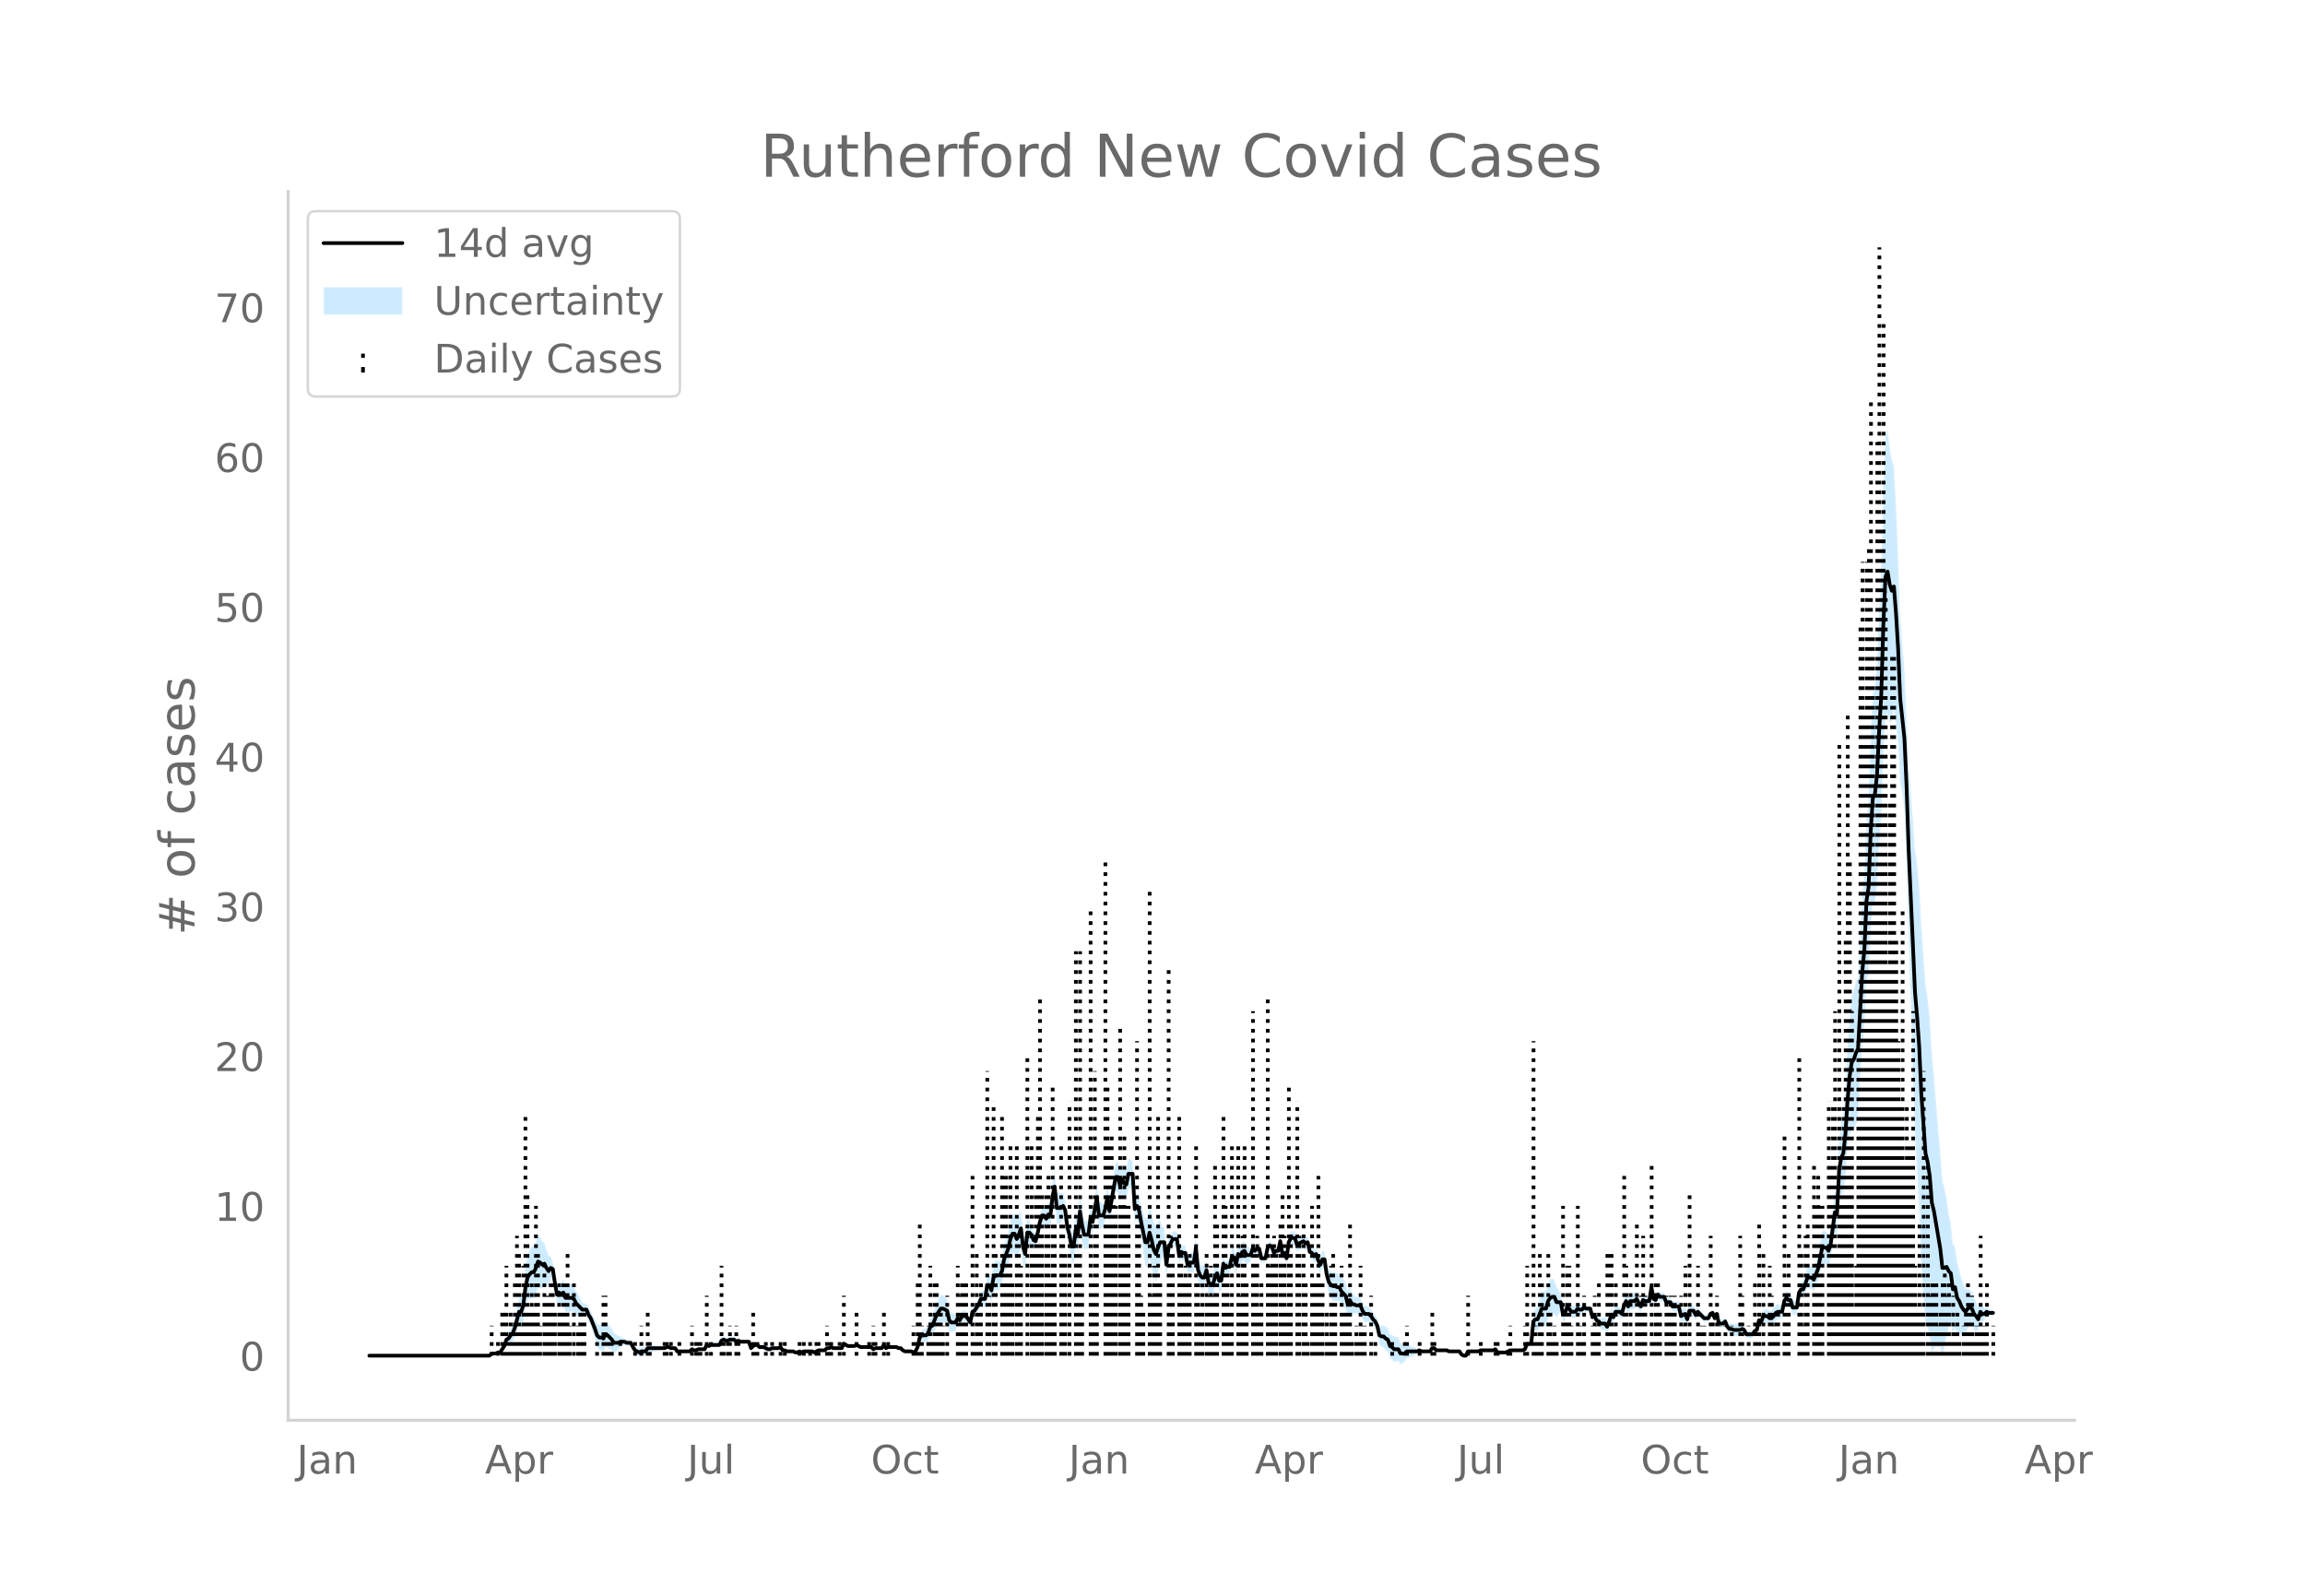 <svg height="864" viewBox="0 0 936 648" width="1248" xmlns="http://www.w3.org/2000/svg" xmlns:xlink="http://www.w3.org/1999/xlink"><defs><style>*{stroke-linecap:butt;stroke-linejoin:round}</style></defs><g id="figure_1"><path d="M0 648h936V0H0z" style="fill:#fff" id="patch_1"/><g id="axes_1"><path d="M117 576.72h725.4V77.76H117z" style="fill:none" id="patch_2"/><g id="PolyCollection_1"><defs><path d="M150.83-97.514H198.788l.857-.637.856.084.857.054.856-.334.857.065.856-1.05.857-.918.856-1.89.856.048.857-.81.856-.448.857-1.634.856-2.666.857-2.135.856.573.856-2.006.857-5.729.856-3.05.857-.497.856-.397.857.105.856-1.623.856-2.628.857.039.856.03.857-1.44.856.663.857.235.856-2.874.857-1.491.856 5.24.856 5.927.857-.17.856 1.517.857-.474.856 2.623.857.08.856-.08.856-.179.857.03.856 1.463.857.605.856.156.857-.256.856-.36.856.121.857 2.373.856 1.6.857 2.486.856 2.781.857 3.314.856 1.355.857.185.856.453.856-1.911.857.218.856.642.857.631.856.96.857-.645.856-.59.856-1.148.857-.597.856-.389.857.402.856.01.857-.01.856 1.904.856 1.385.857.502.856.553.857-.383.856.09.857.05.856-1.35.857-.103.856-.134.856-.174.857-.157.856-.205.857-.294.856-.036.857.009.856-.435.856-.09.857.348.856-.124.857-.241.856 1.544.857.125.856.085.856.06.857.044.856.027.857.015.856-.886.857.414.856-.075.857-.525.856-.04.856-.046.857-.053.856-1.439.857.534.856-.32.857.065.856.025.856-.013.857-.05.856-1.526.857-.284.856.445h.857l.856-.445.856-.077.857-.157.856.835.857-.514.856.37.857-.082.856-.103.856-.137.857-.205.856 3.11.857-.762.856-.39.857.029.856.925.857.01.856-.036.856.485.857.448.856.01.857-.5.856-.108.857-.164.856-.27.856-.44.857 1.36.856-.03.857.412.856.05.857.02.856-.006.856.492.857.055.856-.426.857.435.856-.48.857-.064.856-.087.857-.276.856-.035.856.406.857-.435.856-.386.857.036.856.03h.857l.856-.749.856.093.857-.34.856.466.857.016.856.003.857-.012.856-.026.856-1.619.857.459.856.424.857-.033.856-.06.857-.09.856-.417.857.413.856.435.856-.026.857-.03.856-.033.857-.039.856-.044.857.9.856-.446.856.014.857.005.856-.005.857-1.253.856 1.24.857-.464h3.425l.857.439h.856l.857.934.856.58.857.104.856.08.856.061.857.414.856-.411.857-1.738.856-3.226.857-.294.856.4.856.3.857-.552.856-2.06.857-.056.856-1.727.857-1.676.856-.916.856-1.04.857-.095.856.039.857-.053.856 3.568.857.55.856-.387.857-.48.856-2.25.856.663.857-1.964.856-.054.857-.002.856 1.27.857 1.176.856-4.503.856-.491.857-1.116.856-.865.857-1.626.856.309.857.137.856-4.711.856.497.857 2.33.856-4.613.857-.448.856.011.857-.49.856-1.773.857-4.462.856-1.8.856-1.766.857-3.143.856-1.605.857.06.856 2.236.857-1.771.856-3 .856 6.856.857 2.464.856-9.212.857-.89.856-.233.857 1.532.856-.015.856-3.672.857-3.881.856-1.895.857.533.856 1.527.857-1.376.856.697.856-7.08.857-3.444.856 8.694.857-.08.856-.246.857-1.488.856.69.857 6.654.856 3.659.856 6.087.857.951.856-6.808.857 2.415.856-9.521.857 5.222.856 2.864.856-.182.857-.303.856-7.291.857 1.12.856-5.154.857-3.625.856 7.437.856-.453.857-.677.856-2.538.857-4.545.856 5.648.857-4.137.856-4.94.857-3.827.856-.01.856 3.543.857-2.662.856 1.804.857.572.856-4.387.857-.306.856-.615.856 14.336.857-1.01.856 1.68.857 5.828.856 5.386.857 5.802.856.897.856-3.56.857 3.246.856 4.309.857 1.976.856-3.498.857-3.788.856-2.604.857-.631.856 8.742.856-8.208.857-2.534.856-2.014.857.055.856.051.857 6.381.856-1.33.856.49.857-.028.856 5.324.857-.64.856.124.857.027.856-6.308.856 9.587.857 2.638.856 1.025.857-.124.856-3.707.857 5.617.856.585.857.474.856-3.41.856-1.808.857 2.984.856-.131.857-6.99.856.36.857-.32.856.174.856-3.328.857.403.856 3.125.857-4.115.856.778.857-1.91.856-.391.856 1.673.857-.575.856-.933.857-2.834.856 1.099.857-1.07.856-.38.857 3.94.856.027.856-.371.857-4.219.856-.724.857.54.856 2.605.857-.9.856-.04.856-3.657.857 5.218.856-.422.857 2.291.856-6.304.857-1.494.856.09.856-.046.857 3.044.856-.846 1.713-.807v-.068l.857.8.856-.516.857 4.008.856.391.856 1.446.857-1.095.856 3.088.857 2.18.856-2.184.857-.134.856 6.846.856 3.906.857 1.898.856.732.857.084.856.218.857-.021.856 1.718.856.846.857.572.856 3.612.857-1.86.856 1.191.857-1.075.856.13.856-.088.857-.074.856 2.233.857 1.344.856-.105.857-.32.856.7.857 1.221.856.823.856 2.149.857 4.567.856.97.857.276.856 1.072.857.47.856 2.704.856.562.857 1 .856-.09.857-.325.856 1.432.857-.4.856-.566.856-1.512.857-.216.856-.265.857-.402.856-.419.857-.584.856-.607.857.281.856-.05.856-.064.857-.084.856-.055.857-1.206.856.029.857.867.856-.003.856-.006.857-.007.856-.01.857-.014.856.448h4.282l.857 1.414.856.547.857.124.856-1.755.857-.02.856-.022.856-.023.857-.026h.856l.857-.409.856.024.857.022.856.02.856.017.857-.054.856-.17.857-.73.856 1.357.857.043.856.036.856.03.857.027.856-.434.857-.435h5.138l.857-.434.856-1.753.857.217.856.128.857-7.138.856.244.856.71.857-1.41.856-1.416.857.456.856.213.857-2.755.856-1.186.856-.606.857-.476.856 1.493.857-1.054.856-1.755.857 4.469.856-.696.857-2.6.856.26.856 1.393.857.083.856.077.857-1.34.856.27.857-.304.856-1.314.856.251.857-.242.856-.349.857 3.708.856-.287.857 2.093.856.737.856 1.231.857.262.856.19.857 1.49.856-2.221.857-2.724.856.619.857-2.307.856-.146.856-.162.857.928.856-3.042.857-1.189.856 2.284.857-1.989.856.042.856-.094.857-1.259.856 1.353.857 1.13.856-2.867.857.333.856-.163.856-.242.857-5.356.856 4.721.857.435.856-2.207.857.888.856.009h.856l.857 2.208.856-.027.857-.172.856 1.94.857.157.856.133.857.114.856 3.965.856-.1.857-.24.856 2.346.857-3.652.856-.256.857-.36.856 1.657.856-1.51.857.606.856.815.857.83.856-.124.857-.233.856-1.743.856-.42.857 2.232.856-1.844.857 4.182.856.138.857.038.856-.831.857 2.29.856 1.082.856.172.857.628.856.128.857.075.856-.153.857-.806.856.293.856 1.274.857.063.856-.007.857-.078.856-1.731.857-.545.856-3.342.856 1.102.857-2.03.856.392.857.282.856.993.857.096.856-.765.857-1.297.856-.52.856-.237.857-.435.856-4.21.857-1.176.856 1.11.857.011.856 2.986.856-.08.857-.105.856-5.809.857-1.06.856.119.857-1.818.856-2.072.856.247.857.007.856 1.008.857-1.862.856-1.816.857-3.653.856-3.698.857.128.856-.357.856 1.23.857-2.532.856-5.935.857-5.214.856 1.636.857-14.73.856-2.67.856-.208.857-5.998.856-10.643.857-6.812.856-2.865.857.292.856-1.919.856-2.236.857-15.508.856-14.42.857-7.473.856-18.228.857-3.357.856-18.783.857-10.301.856-.182.856-6.158.857-15.173.856-11.761.857-24.938.856-16.276.857-2.052.856 3.48.856-.132.857-5.763.856 6.458.857 8.084.856 15.94.857 4.78.856 5.643.856 19.707.857 32.215.856 26.271.857 28.154.856 26.228.857 14.518.856 15.572.857 21.923.856 12.698.856 11.698.857 1.52.856 3.473.857 7.449.856-2.13.857-.835.856.185.856-.162.857 3.852.856-3.476.857-4.732.856-2.758.857-2.302.856 4.348.856-2.495.857 2.509.856-.712.857 1.14.856.074.857-.262.856-2.438.856-1.427.857.167.856 1.821.857.176.856.567.857-4.39.856.38.857-1.021.856-1.352.856.026.857-.147.856-.038v-2.49l-.856-.039-.857-.146-.856-.843-.856.386-.857-1.02-.856-1.358-.857 1.69-.856-2.039-.857-1.562-.856-2.523-.857-.701-.856-.559-.856.17-.857-2-.856-2.533-.857-3.204-.856-3.318-.857-6.18-.856-.757-.856-8.685-.857-4.039-.856-6.234-.857-3.863-.856-3.475-.857-11.787-.856-9.719-.856-10.24-.857-11.261-.856-9.081-.857-14.272-.856-7.822-.857-5.43-.856-12.629-.856-11.629-.857-16.305-.856-8.754-.857-5.465-.856-12.868-.857-11.812-.856-10.219-.857-19.914-.856-18.521-.856-10.865-.857-10.859-.856-24.894-.857-20.586-.856-15.262-.857-2.288-.856-5.346-.856-6.945-.857 2.292-.856 22.82-.857 32.405-.856 16.91-.857 20.448-.856 9.48-.856 3.294-.857 16.632-.856 26.395-.857 7.938-.856 21.737-.857 9.904-.856 16.857-.857 15.769-.856 1.24-.856 3.293-.857 2.899-.856 8.43-.857 13.17-.856 16.29-.857 9.641-.856 3.268-.856 7.755-.857 20.892-.856-.102-.857 7.818-.856 7.097-.857 2.68-.856-1.375-.856-.357-.857.128-.856 4.99-.857 5.035-.856 2.528-.857 2.483-.856-.73-.857.007-.856.247-.856 3.14-.857 2.527-.856.12-.857 1.545-.856 6.354-.857-.105-.856-.08-.856-3.096-.857.011-.856-.627-.857 1.43-.856 4.48-.857-.436-.856-.238-.856.35-.857 1.31-.856.971-.857.097-.856-.745-.857.282-.856.392-.857 3.183-.856-.635-.856 4.477-.857.324-.856.875-.857-.078-.856-.007-.857.063-.856-2.201-.856-.576-.857.063-.856-.153-.857.074-.856.129-.857-.242-.856.173-.856-.655-.857-2.055-.856.906-.857.039-.856.138-.857-3.637-.856 1.63-.857-2.112-.856.45-.856 1.732-.857-.234-.856-.123-.857-.908-.856-.923-.857-1.13-.856 1.095-.856-1.817-.857-.362-.856-.255-.857 3.298-.856-1.997-.857.628-.856.77-.856-3.855-.857.114-.856.133-.857.157-.856-1.536-.857-.171-.856-.028-.857-2.135h-.856l-.856.009-.857-.85-.856 2.137-.857-.434-.856-4.836-.857 5.938-.856-.242-.856-.162-.857-.536-.856 2.346-.857-1.477-.856-2.122-.857.478-.856-.094-.856.042-.857 2.356-.856-2.06-.857 2.286-.856 3.908-.857-.809-.856-.162-.856-.147-.857 2.038-.856-1.12-.857 2.49-.856 2.123-.857-1.117-.856.19-.857.263-.856-.507-.856-.132-.857-1.382-.856.582-.857-3.243-.856-.349-.857-.242-.856-.618-.856.424-.857-.304-.856-.6-.857 1.268-.856.077-.857.083-.856-1.213-.856-.61-.857 1.744-.856.174-.857-5.089-.856-1.754-.857-1.055-.856-2.85-.857-.476-.856.262-.856 1.421-.857 3.326-.856.213-.857.456-.856 2.928-.857 2.934-.856.71-.856 1.983-.857 11.106-.856.128-.857.218-.856 2.59-.857.435h-5.138l-.857.434-.856.434-.857.027-.856.03-.856.037-.857.042-.856-1.25-.857.14-.856-.17-.857-.054-.856.018-.856.02-.857.021-.856.024-.857.46h-.856l-.857-.026-.856-.024-.856-.021-.857-.02-.856 1.72-.857.124-.856-.322-.857-1.192h-4.282l-.856-.421-.857-.013-.856-.01-.857-.008-.856-.006-.856-.003-.857-.87-.856.028-.857 1.401-.856-.055-.857-.084-.856-.064-.856-.05-.857-.587-.856.261-.857-.584-.856-.42-.857-.401-.856-.265-.857-.216-.856.226-.856-.566-.857-.4-.856-2.043-.857-.326-.856-.09-.857-.738-.856-.306-.856-2.509-.857-.4-.856-.664-.857.275-.856.101-.857-3.252-.856-1.326-.856-.915-.857-1.384-.856-1.039-.857-.32-.856-.104-.857-1.263-.856-2.111-.857-.074-.856-.088-.856-.739-.857-1.075-.856-2.284-.857 1.615-.856-3.338-.857-1.166-.856-.892-.856-1.757-.857-.02-.856-.652-.857.085-.856-.137-.857-.71-.856-2.175-.856-5.317-.857-.134-.856 2.16-.857-1.296-.856-2.124-.857.642-.856-1.16-.856-.478-.857-3.811-.856.352-.857-.938v-.067l-1.713.931-.856.892-.857-3.038-.856-.047-.856.09-.857 1.982-.856 6.728-.857-2.053-.856.446-.857-5.207-.856 4.162-.856-.04-.857.838-.856-2.608-.857-.329-.856 1.014-.857 4.47-.856-.372-.856.028-.857-3.881-.856-.379-.857.667-.856-1.507-.857 3.248-.856-.933-.857-.575-.856-1.803-.856.477-.857 1.566-.856-.96-.857 4.574-.856-2.957-.857.403-.856 4.491-.856.174-.857.55-.856-3.116-.857 6.911-.856-.13-.857-3.098-.856 1.667-.856 2.671-.857-.394-.856-.284-.857-4.81-.856 2.376-.857-.125-.856-.712-.857-1.706-.856-8.658-.856 5.855-.857.028-.856.123-.857 1.098-.856-4.233-.857-.028-.856-.378-.856 1.275-.857-6.651-.856.051-.857.055-.856 1.461-.857.942-.856 5.693-.856-9.503-.857-.632-.856-2.604-.857.557-.856 1.714-.857-1.498-.856-3.511-.857-2.836-.856 4.26-.856.896-.857-2.885-.856-2.434-.857-3.729-.856-1.795-.857 1.597-.856-14.336-.856-.615-.857-.306-.856 4.302-.857-.297-.856-1.671-.857 2.551-.856-3.408-.856-.01-.857 4.861-.856 5.486-.857 4.551-.856-5.647-.857 5.012-.856 2.675-.857-.676-.856-.453-.856-7.334-.857 5.933-.856 5.27-.857-2.354-.856 6.61-.857-.303-.856-.182-.856-4.955-.857-6.073-.856 9.593-.857-1.929-.856 7.093-.857.952-.856-3.47-.856-2.424-.857-7.247-.856-2.785-.857.25-.856-.247-.857-.08-.856-8.682-.857 4.376-.856 8.559-.856-.173-.857 2.1-.856-1.08-.857.533-.856 3.319-.857 4.807-.856 3.278-.856-.883-.857-2.812-.856-1.97-.857-.891-.856 8.163-.857-3.617-.856-7.914-.856 2.213-.857 1.705-.856-2.108-.857.06-.856 2.739-.857 4.676-.856 2.578-.856 2.544-.857 5.095-.856 1.702-.857-.49-.856.01-.857 1.29-.856 5.814-.857-2.015-.856.497-.856 6.584-.857.137-.856.31-.857 2.717-.856 1.742-.857 1.49-.856.378-.856 4.185-.857-1.431-.856-1.336-.857-.002-.856-.054-.857 1.51-.856-1.074-.856 1.227-.857-.48-.856-.388-.857-1.187-.856-4.252-.857-.921-.856-.83-.857-.095-.856 1.566-.856 1.69-.857 2.668-.856 2.618-.857.812-.856 3.153-.857 1.186-.856.3-.856.4-.857 1.443-.856 4.593-.857 1.738-.856.458-.857-.456-.856.062-.856.08-.857.104-.856-.29-.857-.803h-.856l-.857-.43h-3.425l-.857.406-.856-1.367-.857 1.353-.856-.005-.857.005-.856.014-.856.424-.857-.839-.856-.044-.857-.038-.856-.033-.857-.03-.856-.026-.856-.435-.857-.455-.856.453-.857-.092-.856-.059-.857-.033-.856-.445-.857-.41-.856 1.857-.856-.027-.857-.011-.856.002-.857.016-.856-.402-.857.528-.856.093-.856.99h-.857l-.856.029-.857.037-.856.482-.857.434-.856-.463-.856-.035-.857-.276-.856-.088-.857-.063-.856.389-.857-.434-.856.442-.857.056-.856-.377-.856-.007-.857.02-.856.05-.857-.456-.856-.03-.857-1.246-.856.43-.856-.271-.857-.165-.856-.107-.857.368-.856.01-.857-.42-.856-.384-.856-.036-.857.01-.856-.813-.857.028-.856.48-.857.975-.856-2.103-.857-.205-.856-.136-.856-.104-.857-.08-.856-.5-.857.354-.856-.902-.857-.157-.856-.077-.856.424h-.857l-.856-.424-.857.585-.856 1.95-.857-.051-.856-.013-.856.025-.857.065-.856.55-.857-.336-.856 2.036-.857-.053-.856-.046-.856-.04-.857.344-.856-.075-.857-.454-.856.851-.857.015-.856.027-.857.043-.856.061-.856.085-.857.125-.856-1.063-.857-.24-.856-.125-.857-.52-.856-.09-.856.434-.857.009-.856-.036-.857-.294-.856-.205-.857-.158-.856-.173-.856-.134-.857-.104-.856 1.256-.857.05-.856.09-.857.486-.856-.315-.857-.367-.856-1.221-.856-1.572-.857-.01-.856.01-.857-.467-.856-.388-.857-.597-.856-.28-.856-.59-.857-.645-.856-1.647-.857-1.106-.856-1.095-.857-.65-.856 1.564-.856-.417-.857.186-.856-.383-.857-1.9-.856-1.562-.857-1.859-.856-1.005-.857-1.972-.856.122-.856-.361-.857-1.994-.856-1.58-.857-1.134-.856-2.013-.857-.838-.856-.178-.856-.08-.857.079-.856-1.721-.857 1.264-.856-.221-.857 1.568-.856-3.63-.856-6.054-.857-2.361-.856-.267-.857-2.372-.856-2.811-.857-.572-.856-1.707-.857-.83-.856 2.585-.856 1.851-.857.105-.856 1.342-.857 2.108-.856 5.639-.857 8.172-.856 3.207-.856.572-.857 3.948-.856 4.284-.857 2.71-.856 1.29-.857 1.796-.856.917-.856 3.323-.857 1.688-.856 1.557-.857.065-.856.534-.857.055-.856.083-.857 1.101H150.83z" id="m23835b2096" style="stroke:#fff;stroke-opacity:.2"/></defs><g clip-path="url(#pa52b731a33)"><use style="fill:#089fff;fill-opacity:.2;stroke:#fff;stroke-opacity:.2" xlink:href="#m23835b2096" y="648"/></g></g><g id="LineCollection_1"><path clip-path="url(#pa52b731a33)" d="M199.646 550.486v-12.163M202.215 550.486v-6.082M203.928 550.486v-18.245M204.785 550.486v-18.245M205.641 550.486v-36.49M206.497 550.486v-6.082M207.354 550.486v-18.245M208.21 550.486v-12.163M209.067 550.486v-30.408M209.923 550.486v-48.654M210.78 550.486v-42.572M211.636 550.486v-12.163M212.492 550.486v-36.49M213.349 550.486V453.18M214.205 550.486v-66.899M215.062 550.486v-18.245M215.918 550.486v-30.408M216.775 550.486v-18.245M217.631 550.486V489.67M218.487 550.486v-42.572M219.344 550.486v-12.163M221.057 550.486v-36.49M221.913 550.486V526.16M222.77 550.486V526.16M223.626 550.486v-30.408M224.483 550.486v-30.408M225.339 550.486v-18.245M227.052 550.486v-30.408M227.908 550.486v-18.245M228.765 550.486v-30.408M229.621 550.486v-30.408M230.478 550.486v-42.572M231.334 550.486v-12.163M233.047 550.486v-30.408M234.76 550.486v-12.163M235.616 550.486v-18.245M236.473 550.486v-18.245M237.329 550.486v-18.245M242.468 550.486v-6.082M245.037 550.486V526.16M245.893 550.486V526.16M246.75 550.486v-6.082M247.606 550.486v-6.082M248.463 550.486v-6.082M251.888 550.486v-6.082M257.883 550.486v-6.082M260.453 550.486v-12.163M263.022 550.486v-18.245M263.879 550.486v-6.082M269.874 550.486v-6.082M270.73 550.486v-6.082M272.443 550.486v-6.082M275.869 550.486v-6.082M281.007 550.486v-12.163M282.72 550.486v-6.082M283.577 550.486v-6.082M284.433 550.486v-6.082M287.002 550.486V526.16M288.715 550.486v-6.082M292.997 550.486v-36.49M293.854 550.486v-6.082M295.567 550.486v-6.082M296.423 550.486v-12.163M298.992 550.486v-12.163M299.849 550.486v-6.082M305.844 550.486v-18.245M306.7 550.486v-6.082M307.557 550.486v-6.082M310.982 550.486v-6.082M313.552 550.486v-6.082M316.977 550.486v-6.082M318.69 550.486v-6.082M324.685 550.486v-6.082M326.398 550.486v-6.082M328.968 550.486v-6.082M331.537 550.486v-6.082M332.393 550.486v-6.082M335.819 550.486v-12.163M336.675 550.486v-6.082M337.532 550.486v-6.082M340.958 550.486v-6.082M342.67 550.486V526.16M347.81 550.486v-18.245M352.948 550.486v-6.082M354.66 550.486v-12.163M355.517 550.486v-6.082M358.943 550.486v-18.245M360.656 550.486v-6.082M370.933 550.486v-12.163M371.79 550.486v-6.082M372.646 550.486v-30.408M373.502 550.486v-54.735M374.359 550.486v-12.163M376.928 550.486v-12.163M377.784 550.486v-36.49M378.64 550.486v-6.082M379.497 550.486v-30.408M380.354 550.486v-30.408M381.21 550.486v-18.245M382.066 550.486v-18.245M382.923 550.486v-12.163M384.636 550.486V526.16M388.918 550.486v-36.49M389.774 550.486V526.16M390.63 550.486v-30.408M391.487 550.486v-30.408M392.344 550.486v-30.408M394.913 550.486v-72.98M395.77 550.486v-6.082M396.626 550.486v-42.572M397.482 550.486v-18.245M398.339 550.486v-30.408M400.908 550.486V434.934M401.764 550.486V526.16M403.477 550.486V447.097M404.334 550.486v-42.572M406.903 550.486V453.18M407.76 550.486v-72.98M408.616 550.486v-72.98M409.472 550.486v-48.654M410.329 550.486v-85.144M411.185 550.486v-30.408M412.898 550.486v-85.144M413.755 550.486v-48.654M414.611 550.486v-36.49M417.18 550.486V428.852M418.893 550.486v-85.144M419.75 550.486v-42.572M420.606 550.486v-66.899M421.462 550.486V453.18M422.319 550.486v-145.96M423.175 550.486v-66.899M424.888 550.486v-66.899M425.745 550.486v-72.98M426.601 550.486v-30.408M427.457 550.486v-109.47M428.314 550.486v-54.735M430.883 550.486v-85.144M431.74 550.486v-54.735M432.596 550.486v-42.572M434.309 550.486V447.097M436.878 550.486V386.28M437.735 550.486v-42.572M438.591 550.486V386.28M439.448 550.486v-30.408M442.873 550.486V368.035M443.73 550.486v-30.408M444.586 550.486V434.934M445.443 550.486v-66.899M448.868 550.486V349.79M449.725 550.486v-109.47M450.581 550.486v-85.144M451.438 550.486v-91.225M452.294 550.486v-72.98M453.15 550.486V489.67M454.863 550.486V416.69M455.72 550.486v-66.899M456.576 550.486v-91.225M457.433 550.486V489.67M458.29 550.486V489.67M461.715 550.486V422.77M462.571 550.486V489.67M463.428 550.486V526.16M464.284 550.486v-18.245M466.853 550.486V361.953M467.71 550.486V526.16M468.566 550.486v-36.49M469.423 550.486v-36.49M470.28 550.486V453.18M471.136 550.486v-30.408M474.561 550.486V392.362M475.418 550.486v-48.654M476.274 550.486v-42.572M478.844 550.486V453.18M479.7 550.486v-42.572M480.556 550.486v-30.408M481.413 550.486v-36.49M482.27 550.486v-30.408M483.126 550.486v-42.572M485.695 550.486v-85.144M486.551 550.486v-30.408M487.408 550.486v-18.245M488.264 550.486v-30.408M489.977 550.486v-42.572M490.834 550.486V526.16M491.69 550.486v-36.49M492.547 550.486V526.16M493.403 550.486v-79.062M494.26 550.486v-54.735M496.829 550.486V453.18M497.685 550.486V489.67M498.542 550.486v-36.49M499.398 550.486v-18.245M500.254 550.486v-85.144M502.824 550.486v-85.144M503.68 550.486V526.16M504.537 550.486v-48.654M505.393 550.486v-85.144M506.25 550.486v-30.408M508.819 550.486v-139.88M509.675 550.486v-42.572M510.532 550.486v-48.654M511.388 550.486v-18.245M512.245 550.486v-30.408M514.814 550.486v-145.96M515.67 550.486v-36.49M516.527 550.486v-42.572M517.383 550.486v-48.654M518.24 550.486v-42.572M519.952 550.486v-54.735M520.809 550.486v-66.899M521.665 550.486v-48.654M522.522 550.486v-18.245M523.378 550.486v-109.47M524.235 550.486v-54.735M526.804 550.486V447.097M527.66 550.486v-48.654M529.373 550.486v-54.735M529.373 550.486v-48.654M530.23 550.486v-30.408M531.086 550.486v-6.082M532.799 550.486V489.67M533.655 550.486v-30.408M534.512 550.486v-30.408M535.368 550.486v-72.98M536.225 550.486v-30.408M537.081 550.486v-30.408M538.794 550.486v-18.245M539.65 550.486v-6.082M540.507 550.486v-36.49M541.363 550.486v-42.572M542.22 550.486v-30.408M544.789 550.486v-36.49M545.645 550.486v-18.245M546.502 550.486v-18.245M547.358 550.486V526.16M548.215 550.486v-54.735M549.071 550.486v-6.082M550.784 550.486v-12.163M551.64 550.486v-6.082M552.497 550.486v-36.49M553.353 550.486v-12.163M554.21 550.486v-12.163M556.78 550.486V526.16M558.492 550.486v-6.082M565.343 550.486v-6.082M570.482 550.486v-6.082M571.338 550.486v-12.163M576.477 550.486v-6.082M581.616 550.486v-18.245M582.472 550.486v-6.082M596.175 550.486V526.16M601.314 550.486v-6.082M607.309 550.486v-6.082M608.165 550.486v-6.082M612.447 550.486v-6.082M613.304 550.486v-12.163M619.299 550.486v-12.163M620.155 550.486v-36.49M622.725 550.486V422.77M623.581 550.486v-12.163M624.437 550.486v-6.082M625.294 550.486v-42.572M626.15 550.486v-30.408M628.72 550.486v-42.572M629.576 550.486v-18.245M630.432 550.486v-6.082M631.289 550.486v-12.163M632.145 550.486v-6.082M634.715 550.486V489.67M635.571 550.486v-18.245M636.428 550.486v-36.49M637.284 550.486v-36.49M638.14 550.486v-12.163M640.71 550.486V489.67M641.566 550.486v-12.163M642.423 550.486v-6.082M643.279 550.486V526.16M646.705 550.486v-12.163M647.561 550.486V526.16M648.418 550.486v-12.163M649.274 550.486v-30.408M652.7 550.486v-42.572M653.556 550.486v-42.572M654.413 550.486v-42.572M655.27 550.486v-12.163M656.126 550.486v-30.408M659.551 550.486v-72.98M660.408 550.486v-36.49M662.12 550.486v-30.408M664.69 550.486v-54.735M665.546 550.486v-18.245M666.403 550.486V526.16M667.26 550.486v-48.654M668.116 550.486V526.16M670.685 550.486v-79.062M671.541 550.486v-6.082M672.398 550.486v-30.408M673.254 550.486v-30.408M674.11 550.486v-18.245M676.68 550.486V526.16M677.536 550.486v-18.245M678.393 550.486V526.16M679.25 550.486V526.16M680.106 550.486V526.16M682.675 550.486V526.16M683.531 550.486v-12.163M684.388 550.486v-36.49M686.1 550.486v-66.899M689.526 550.486v-36.49M690.383 550.486v-12.163M691.24 550.486v-12.163M692.096 550.486v-12.163M694.665 550.486v-48.654M695.521 550.486v-18.245M696.378 550.486v-6.082M697.234 550.486V526.16M698.09 550.486v-12.163M700.66 550.486v-12.163M701.517 550.486v-6.082M703.23 550.486v-12.163M704.086 550.486v-6.082M706.655 550.486v-48.654M707.512 550.486V526.16M710.08 550.486v-12.163M712.65 550.486v-30.408M713.507 550.486v-12.163M714.363 550.486v-54.735M716.076 550.486v-42.572M718.645 550.486v-36.49M719.502 550.486V526.16M720.358 550.486v-12.163M721.215 550.486v-18.245M722.071 550.486v-18.245M724.64 550.486v-91.225M725.497 550.486v-30.408M726.353 550.486v-42.572M730.635 550.486V428.852M731.492 550.486v-42.572M732.348 550.486v-12.163M733.205 550.486v-48.654M734.061 550.486v-54.735M736.63 550.486v-79.062M737.487 550.486V489.67M738.343 550.486v-72.98M739.2 550.486V489.67M740.056 550.486V489.67M742.625 550.486V447.097M743.482 550.486v-79.062M744.338 550.486V447.097M745.195 550.486v-139.88M746.051 550.486v-42.572M746.908 550.486v-249.35M747.764 550.486v-72.98M748.62 550.486V447.097M749.477 550.486V380.198M750.333 550.486V288.973M751.19 550.486V349.79M752.046 550.486v-139.88M752.903 550.486v-18.245M753.759 550.486v-36.49M754.615 550.486V422.77M755.472 550.486V252.483M756.328 550.486v-322.33M757.185 550.486V288.973M758.041 550.486v-322.33M758.898 550.486V222.074M759.754 550.486V161.257M760.61 550.486V258.564M761.467 550.486V355.872M762.323 550.486V179.502M763.18 550.486V100.44M764.036 550.486V209.911M764.893 550.486V130.85M765.75 550.486V240.32M766.606 550.486V392.362M767.462 550.486V325.463M768.318 550.486v-285.84M769.175 550.486v-285.84M770.031 550.486V380.198M770.888 550.486V422.77M771.744 550.486V447.097M772.6 550.486V368.035M773.457 550.486v-79.062M774.313 550.486V447.097M775.17 550.486v-85.144M776.026 550.486v-85.144M776.883 550.486v-139.88M777.74 550.486v-36.49M778.596 550.486v-18.245M779.452 550.486v-54.735M780.309 550.486v-18.245M781.165 550.486V434.934M782.878 550.486v-79.062M783.734 550.486V526.16M784.59 550.486v-30.408M785.447 550.486v-30.408M786.304 550.486v-30.408M787.16 550.486v-12.163M788.016 550.486v-18.245M788.873 550.486v-30.408M789.73 550.486v-36.49M790.586 550.486V526.16M791.442 550.486v-30.408M792.299 550.486v-6.082M793.155 550.486V526.16M794.011 550.486v-12.163M794.868 550.486v-18.245M795.724 550.486v-6.082M797.437 550.486v-12.163M798.294 550.486v-18.245M799.15 550.486v-30.408M800.006 550.486V526.16M800.863 550.486V526.16M801.72 550.486v-6.082M802.576 550.486v-12.163M803.432 550.486v-12.163M804.289 550.486v-48.654M805.145 550.486v-12.163M806.002 550.486v-12.163M806.858 550.486v-30.408M809.427 550.486v-12.163" style="fill:none;stroke:#000;stroke-dasharray:1.5,2.475;stroke-dashoffset:0;stroke-width:1.5"/></g><path clip-path="url(#pa52b731a33)" d="M149.973 550.486h48.816l.857-.869h1.713l.856-.434h.857l1.713-2.607.856-2.606.856-.434.857-1.304.856-.868.857-2.173 1.713-6.516h.856l.856-2.606.857-6.95.856-4.345.857-1.303.856-.869h.857l.856-1.737.856-2.607.857.435.856.868.857-.434.856 1.738.857 1.303.856-1.303.857.434.856 5.647.856 4.779.857-.869.856.869.857-.869.856 2.172h2.57l.856.434.856 1.738 2.57 2.607h1.712l.857 2.172.856 1.303 1.713 4.344.857 2.606.856.87h.857l.856.434.856-1.738.857.434 1.713 1.738.856 1.303h1.713l.856-.434h1.713l.857.434h1.713l.856 1.738.856 1.303 1.713.869.857-.435h1.713l.856-1.303h6.852l.856-.434h.856l.857.434h1.713l.856 1.303h5.139l.856-.868.857.434h.856l.857-.434h2.569l.856-1.738.857.434.856-.434h3.426l.856-1.738.857-.434.856.434h.857l.856-.434h1.713l.856.869.857-.435.856.435h3.426l.856 2.606.857-.869.856-.434h.857l.856.869h1.713l1.713.869h.856l.857-.435h2.569l.856-.434.857 1.303h.856l.857.434h2.57l.855.435h.857l.856-.435.857.435.856-.435h3.426l.856.435 1.713-.869h2.57l.856-.869h.856l.857-.434.856.434h3.426l.856-1.737 1.713.868h2.57l.856-.434 1.713.869h4.282l.857.869.856-.435h2.57l.856-1.303.856 1.303.857-.434h3.425l.857.434h.856l.857.87.856.433h2.57l.856.435.856-.435.857-1.737.856-3.91.857-.869h1.712l.857-.868.856-2.607.857-.434 1.713-4.344 1.712-2.607h.857l1.713.869.856 3.91.857.868h1.713l.856-1.737.856.869.857-1.738h1.713l1.713 2.606.856-4.344.856-.434 1.713-2.606.857-2.173h1.713l.856-5.647h.856l.857 2.172.856-5.213.857-.868h1.713l.856-1.738.857-4.779 1.712-4.344.857-3.91.856-2.171h.857l.856 2.172.857-1.738.856-2.606.856 7.385.857 3.04.856-8.688h.857l.856.87.857 2.171.856.434.856-3.475.857-4.344.856-2.606h.857l.856 1.303.857-1.738.856.435.856-7.82.857-3.91.856 8.689h1.713l.857-.869.856 1.738.857 6.95.856 3.041.856 4.779h.857l.856-6.951.857 2.172.856-9.557.857 5.647.856 3.91h1.713l.856-6.95.857 1.737 1.713-9.991.856 7.385h1.713l.856-2.607.857-4.778.856 5.647.857-4.344.856-5.213.857-4.344h.856l.856 3.475.857-2.606.856 1.737.857.435.856-4.344h1.713l.856 14.335.857-1.303.856 1.738.857 4.778 1.713 8.254h.856l.856-3.91.857 3.041.856 3.91.857 1.737.856-2.606.857-2.172h1.713l.856 9.122.856-6.95 1.713-3.475h1.713l.857 6.516.856-1.303.856.434h.857l.856 4.778.857-.868h1.713l.856-6.082.856 9.122.857 2.173.856.868h.857l.856-3.04.857 5.212 1.713.87.856-3.042.856-1.737.857 3.04h.856l.857-6.95.856 1.738.857-.435h.856l.856-3.91h.857l.856 3.041.857-4.344.856.87.857-1.738.856-.435.856 1.738h1.713l.857-3.041.856 1.303.857-.869h.856l.857 3.91h1.712l.857-4.344.856-.869.857.435.856 2.606.857-.869h.856l.856-3.91.857 5.213.856-.434.857 2.172.856-6.516.857-1.738h1.712l.857 3.041.856-.869 1.713-.869h0l.857.87.856-.435.857 3.91.856.434.856 1.303.857-.869.856 2.607.857 1.737.856-2.172h.857l.856 6.082.856 3.041.857 1.303.856.435h.857l.856.434h.857l.856 1.738 1.713 1.737.856 3.476.857-1.738.856 1.738h.857l.856.434h1.713l.856 2.172.857 1.303h1.713l.856.869.857 1.303.856.87.856 1.737.857 3.91.856.434h.857l.856.869.857.434.856 2.606.856.435.857.869h1.713l.856 1.737h1.713l.856-.869h4.283l.856-.434.857.434h3.425l.857-1.303h.856l.857.87h4.282l.856.433h4.282l.857 1.304.856.434h.857l.856-1.738h4.282l.857-.434h5.138l.857-.434.856 1.303h3.426l1.713-.869h5.138l.857-.434.856-2.172h1.713l.857-9.123.856-.869h.856l1.713-4.344h1.713l.857-3.04.856-1.304.856-.434h.857l.856 2.172h1.713l.857 4.778.856-.434.857-2.172.856.434.856 1.303h1.713l.857-1.303.856.435h.857l.856-.87.856.435h1.713l.857 3.475.856-.434.857 1.738.856.434.856.869h1.713l.857 1.303.856-2.172.857-2.606.856.868.857-2.172h1.712l.857.87.856-3.476.857-1.738.856 2.172.857-2.172h1.712l.857-.869.856 1.738.857 1.303.856-2.606.857.434h1.712l.857-5.647.856 4.778.857.435.856-2.172.857.869h1.712l.857 2.172h1.713l.856 1.737h2.57l.856 3.91 1.713-.869.856 2.172.857-3.475h1.713l.856 1.738.856-1.304 2.57 2.607h1.713l.856-1.738.856-.434.857 2.172.856-1.738.857 3.91h1.713l.856-.869.857 2.172.856.869h.856l.857.434h2.57l.856-.434.856.434.856 1.738h2.57l.856-1.303.857-.435.856-3.91.856.87.857-2.607h1.713l.856.869h.857l.856-.869.857-1.303.856-.435h1.713l.856-4.344.857-1.303.856.869h.857l.856 3.04h1.713l.856-6.08.857-1.304h.856l.857-2.172.856-2.607h1.713l.856.87 1.713-4.345 1.713-8.688h1.713l.856 1.303.857-2.606 1.713-13.033.856.87.857-17.811.856-5.213.856-1.738.857-7.82.856-13.466.857-9.991.856-5.648.857-1.303.856-2.606.856-1.738 1.713-31.277.857-8.688.856-19.983.857-5.647.856-22.59.857-13.466.856-1.738.856-7.82.857-17.81.856-14.335.857-28.671.856-19.549.857-2.172.856 5.213.856 2.607.857-1.738.856 10.86.857 14.336.856 20.417 1.713 16.073.856 19.114.857 26.064 1.713 38.228.856 19.549.857 9.99.856 12.164.857 19.114 1.712 24.327.857 3.475.856 5.648.857 10.86.856 3.475 2.57 15.204.856 7.82h.856l.857-.435.856 1.738.857.869.856 6.516.856-.869.857 4.344.856 1.303.857 2.172.856 1.304.857.868.856-1.303.856-.434.857.434.856 2.172.857.869.856 1.303.857-3.04.856.868h.857l.856-.869.856.435h1.713" style="fill:none;stroke:#000;stroke-linecap:round;stroke-width:1.5" id="line2d_1"/><path d="M117 576.72V77.76" style="fill:none;stroke:#d3d3d3;stroke-linecap:square;stroke-linejoin:miter;stroke-width:1.25" id="patch_3"/><path d="M117 576.72h725.4" style="fill:none;stroke:#d3d3d3;stroke-linecap:square;stroke-linejoin:miter;stroke-width:1.25" id="patch_4"/><g id="matplotlib.axis_1"><g id="xtick_1"><g style="fill:#696969" transform="matrix(.16 0 0 -.16 120.512 598.378)" id="text_1"><defs><path d="M9.813 72.906h9.859V5.078q0-13.187-5-19.14-5-5.954-16.094-5.954h-3.75v8.297h3.078q6.531 0 9.219 3.672Q9.813-4.39 9.813 5.078z" id="DejaVuSans-74"/><path d="M34.281 27.484q-10.89 0-15.093-2.484-4.204-2.484-4.204-8.5 0-4.781 3.157-7.594 3.156-2.797 8.562-2.797 7.485 0 12 5.297 4.516 5.297 4.516 14.078v2zm17.922 3.72V0H43.22v8.297Q40.14 3.328 35.547.953q-4.594-2.375-11.234-2.375-8.391 0-13.36 4.719Q6 8.016 6 15.922q0 9.219 6.172 13.906 6.187 4.688 18.437 4.688h12.61v.89q0 6.203-4.078 9.594-4.078 3.39-11.453 3.39-4.688 0-9.141-1.124-4.438-1.125-8.531-3.375v8.312q4.921 1.906 9.562 2.844 4.64.953 9.031.953 11.875 0 17.735-6.156 5.86-6.14 5.86-18.64z" id="DejaVuSans-97"/><path d="M54.89 33.016V0h-8.984v32.719q0 7.765-3.031 11.61-3.031 3.858-9.078 3.858-7.281 0-11.484-4.64-4.204-4.625-4.204-12.64V0H9.08v54.688h9.03v-8.5q3.235 4.937 7.594 7.374Q30.078 56 35.797 56q9.422 0 14.25-5.828 4.844-5.828 4.844-17.156z" id="DejaVuSans-110"/></defs><use xlink:href="#DejaVuSans-74"/><use x="29.492" xlink:href="#DejaVuSans-97"/><use x="90.771" xlink:href="#DejaVuSans-110"/></g></g><g id="xtick_2"><g style="fill:#696969" transform="matrix(.16 0 0 -.16 196.94 598.378)" id="text_2"><defs><path d="M34.188 63.188 20.797 26.906h26.812zm-5.579 9.718h11.188L67.578 0h-10.25l-6.64 18.703h-32.86L11.188 0H.78z" id="DejaVuSans-65"/><path d="M18.11 8.203v-29H9.077v75.484h9.031v-8.296q2.844 4.875 7.157 7.234Q29.594 56 35.594 56q9.968 0 16.187-7.906 6.235-7.907 6.235-20.797T51.78 6.484q-6.218-7.906-16.187-7.906-6 0-10.328 2.375-4.313 2.375-7.157 7.25zm30.578 19.094q0 9.906-4.079 15.547-4.078 5.64-11.203 5.64-7.14 0-11.218-5.64-4.079-5.64-4.079-15.547 0-9.906 4.078-15.547 4.079-5.64 11.22-5.64 7.124 0 11.202 5.64t4.078 15.547z" id="DejaVuSans-112"/><path d="M41.11 46.297q-1.516.875-3.297 1.281Q36.03 48 33.89 48q-7.625 0-11.703-4.953-4.079-4.953-4.079-14.234V0H9.08v54.688h9.03v-8.5q2.844 4.984 7.375 7.39Q30.031 56 36.531 56q.922 0 2.047-.125 1.125-.11 2.484-.36z" id="DejaVuSans-114"/></defs><use xlink:href="#DejaVuSans-65"/><use x="68.408" xlink:href="#DejaVuSans-112"/><use x="131.885" xlink:href="#DejaVuSans-114"/></g></g><g id="xtick_3"><g style="fill:#696969" transform="matrix(.16 0 0 -.16 279.063 598.378)" id="text_3"><defs><path d="M8.5 21.578v33.11h8.984V21.922q0-7.766 3.016-11.656 3.031-3.875 9.094-3.875 7.265 0 11.484 4.64 4.234 4.64 4.234 12.656v31h8.985V0h-8.984v8.406Q42.047 3.422 37.718 1q-4.313-2.422-10.032-2.422-9.421 0-14.312 5.86Q8.5 10.296 8.5 21.578zM31.11 56z" id="DejaVuSans-117"/><path d="M9.422 75.984h8.984V0H9.422z" id="DejaVuSans-108"/></defs><use xlink:href="#DejaVuSans-74"/><use x="29.492" xlink:href="#DejaVuSans-117"/><use x="92.871" xlink:href="#DejaVuSans-108"/></g></g><g id="xtick_4"><g style="fill:#696969" transform="matrix(.16 0 0 -.16 353.675 598.378)" id="text_4"><defs><path d="M39.406 66.219q-10.75 0-17.078-8.016-6.312-8-6.312-21.828 0-13.766 6.312-21.781 6.328-8 17.078-8 10.735 0 17.016 8 6.281 8.015 6.281 21.781 0 13.828-6.281 21.828-6.281 8.016-17.016 8.016zm0 8q15.328 0 24.5-10.281 9.188-10.282 9.188-27.563 0-17.234-9.188-27.516-9.172-10.28-24.5-10.28-15.375 0-24.593 10.25-9.204 10.265-9.204 27.546t9.204 27.563q9.218 10.28 24.593 10.28z" id="DejaVuSans-79"/><path d="M48.781 52.594v-8.407q-3.812 2.11-7.64 3.157-3.828 1.047-7.735 1.047-8.75 0-13.593-5.547-4.829-5.532-4.829-15.547 0-10.016 4.829-15.563 4.843-5.53 13.593-5.53 3.907 0 7.735 1.046 3.828 1.047 7.64 3.156V2.094Q45.016.344 40.984-.531q-4.015-.89-8.562-.89-12.36 0-19.64 7.765-7.266 7.765-7.266 20.953 0 13.375 7.343 21.031Q20.22 56 33.016 56q4.14 0 8.093-.86 3.953-.843 7.672-2.546z" id="DejaVuSans-99"/><path d="M18.313 70.219V54.688h18.5v-6.985h-18.5V18.016q0-6.688 1.828-8.594 1.828-1.906 7.453-1.906h9.218V0h-9.218q-10.407 0-14.36 3.875-3.953 3.89-3.953 14.14v29.688H2.687v6.984h6.594V70.22z" id="DejaVuSans-116"/></defs><use xlink:href="#DejaVuSans-79"/><use x="78.711" xlink:href="#DejaVuSans-99"/><use x="133.691" xlink:href="#DejaVuSans-116"/></g></g><g id="xtick_5"><g style="fill:#696969" transform="matrix(.16 0 0 -.16 433.967 598.378)" id="text_5"><use xlink:href="#DejaVuSans-74"/><use x="29.492" xlink:href="#DejaVuSans-97"/><use x="90.771" xlink:href="#DejaVuSans-110"/></g></g><g id="xtick_6"><g style="fill:#696969" transform="matrix(.16 0 0 -.16 509.538 598.378)" id="text_6"><use xlink:href="#DejaVuSans-65"/><use x="68.408" xlink:href="#DejaVuSans-112"/><use x="131.885" xlink:href="#DejaVuSans-114"/></g></g><g id="xtick_7"><g style="fill:#696969" transform="matrix(.16 0 0 -.16 591.661 598.378)" id="text_7"><use xlink:href="#DejaVuSans-74"/><use x="29.492" xlink:href="#DejaVuSans-117"/><use x="92.871" xlink:href="#DejaVuSans-108"/></g></g><g id="xtick_8"><g style="fill:#696969" transform="matrix(.16 0 0 -.16 666.273 598.378)" id="text_8"><use xlink:href="#DejaVuSans-79"/><use x="78.711" xlink:href="#DejaVuSans-99"/><use x="133.691" xlink:href="#DejaVuSans-116"/></g></g><g id="xtick_9"><g style="fill:#696969" transform="matrix(.16 0 0 -.16 746.565 598.378)" id="text_9"><use xlink:href="#DejaVuSans-74"/><use x="29.492" xlink:href="#DejaVuSans-97"/><use x="90.771" xlink:href="#DejaVuSans-110"/></g></g><g id="xtick_10"><g style="fill:#696969" transform="matrix(.16 0 0 -.16 822.137 598.378)" id="text_10"><use xlink:href="#DejaVuSans-65"/><use x="68.408" xlink:href="#DejaVuSans-112"/><use x="131.885" xlink:href="#DejaVuSans-114"/></g></g></g><g id="matplotlib.axis_2"><g id="ytick_1"><g style="fill:#696969" transform="matrix(.16 0 0 -.16 97.32 556.565)" id="text_11"><defs><path d="M31.781 66.406q-7.61 0-11.453-7.5Q16.5 51.422 16.5 36.375q0-14.984 3.828-22.484 3.844-7.5 11.453-7.5 7.672 0 11.5 7.5 3.844 7.5 3.844 22.484 0 15.047-3.844 22.531-3.828 7.5-11.5 7.5zm0 7.813q12.266 0 18.735-9.703 6.468-9.688 6.468-28.141 0-18.406-6.468-28.11-6.47-9.687-18.735-9.687-12.25 0-18.718 9.688-6.47 9.703-6.47 28.109 0 18.453 6.47 28.14Q19.53 74.22 31.78 74.22z" id="DejaVuSans-48"/></defs><use xlink:href="#DejaVuSans-48"/></g></g><g id="ytick_2"><g style="fill:#696969" transform="matrix(.16 0 0 -.16 87.14 495.748)" id="text_12"><defs><path d="M12.406 8.297h16.11v55.625l-17.532-3.516v8.985l17.438 3.515h9.86V8.296H54.39V0H12.406z" id="DejaVuSans-49"/></defs><use xlink:href="#DejaVuSans-49"/><use x="63.623" xlink:href="#DejaVuSans-48"/></g></g><g id="ytick_3"><g style="fill:#696969" transform="matrix(.16 0 0 -.16 87.14 434.93)" id="text_13"><defs><path d="M19.188 8.297h34.421V0H7.33v8.297q5.609 5.812 15.296 15.594 9.703 9.797 12.188 12.64 4.734 5.313 6.609 9 1.89 3.688 1.89 7.25 0 5.813-4.078 9.469-4.078 3.672-10.625 3.672-4.64 0-9.797-1.61-5.14-1.609-11-4.89v9.969Q13.767 71.78 18.938 73q5.188 1.219 9.485 1.219 11.328 0 18.062-5.672 6.735-5.656 6.735-15.125 0-4.5-1.688-8.531-1.672-4.016-6.125-9.485-1.218-1.422-7.765-8.187-6.532-6.766-18.453-18.922z" id="DejaVuSans-50"/></defs><use xlink:href="#DejaVuSans-50"/><use x="63.623" xlink:href="#DejaVuSans-48"/></g></g><g id="ytick_4"><g style="fill:#696969" transform="matrix(.16 0 0 -.16 87.14 374.114)" id="text_14"><defs><path d="M40.578 39.313Q47.656 37.797 51.625 33q3.984-4.781 3.984-11.813 0-10.78-7.422-16.703-7.421-5.906-21.093-5.906-4.578 0-9.438.906-4.86.907-10.031 2.72v9.515q4.094-2.39 8.969-3.61 4.89-1.218 10.218-1.218 9.266 0 14.125 3.656 4.86 3.656 4.86 10.64 0 6.454-4.516 10.079-4.515 3.64-12.562 3.64h-8.5v8.11h8.89q7.266 0 11.125 2.906 3.86 2.906 3.86 8.375 0 5.61-3.985 8.61-3.968 3.015-11.39 3.015-4.063 0-8.703-.89-4.641-.876-10.203-2.72v8.782q5.624 1.562 10.53 2.344 4.907.78 9.25.78 11.235 0 17.766-5.109 6.547-5.093 6.547-13.78 0-6.063-3.468-10.235-3.47-4.172-9.86-5.782z" id="DejaVuSans-51"/></defs><use xlink:href="#DejaVuSans-51"/><use x="63.623" xlink:href="#DejaVuSans-48"/></g></g><g id="ytick_5"><g style="fill:#696969" transform="matrix(.16 0 0 -.16 87.14 313.297)" id="text_15"><defs><path d="M37.797 64.313 12.89 25.39h24.906zm-2.594 8.593H47.61V25.391h10.407v-8.203H47.609V0h-9.812v17.188H4.89v9.515z" id="DejaVuSans-52"/></defs><use xlink:href="#DejaVuSans-52"/><use x="63.623" xlink:href="#DejaVuSans-48"/></g></g><g id="ytick_6"><g style="fill:#696969" transform="matrix(.16 0 0 -.16 87.14 252.48)" id="text_16"><defs><path d="M10.797 72.906h38.719v-8.312H19.828v-17.86q2.14.735 4.281 1.094 2.157.36 4.313.36 12.203 0 19.328-6.688 7.14-6.688 7.14-18.11 0-11.765-7.328-18.296-7.328-6.516-20.656-6.516-4.593 0-9.36.781-4.75.782-9.827 2.344v9.922q4.39-2.39 9.078-3.563 4.687-1.171 9.906-1.171 8.453 0 13.375 4.437 4.938 4.438 4.938 12.063 0 7.609-4.938 12.047-4.922 4.453-13.375 4.453-3.953 0-7.89-.875-3.922-.875-8.016-2.735z" id="DejaVuSans-53"/></defs><use xlink:href="#DejaVuSans-53"/><use x="63.623" xlink:href="#DejaVuSans-48"/></g></g><g id="ytick_7"><g style="fill:#696969" transform="matrix(.16 0 0 -.16 87.14 191.663)" id="text_17"><defs><path d="M33.016 40.375q-6.641 0-10.532-4.547-3.875-4.531-3.875-12.437 0-7.86 3.875-12.438 3.891-4.562 10.532-4.562 6.64 0 10.515 4.562 3.875 4.578 3.875 12.438 0 7.906-3.875 12.437-3.875 4.547-10.515 4.547zm19.578 30.922v-8.984q-3.719 1.75-7.5 2.671-3.782.938-7.5.938-9.766 0-14.922-6.594-5.14-6.594-5.875-19.922 2.875 4.25 7.219 6.516 4.359 2.266 9.578 2.266 10.984 0 17.36-6.672 6.374-6.657 6.374-18.125 0-11.235-6.64-18.032-6.641-6.78-17.672-6.78-12.657 0-19.344 9.687-6.688 9.703-6.688 28.109 0 17.281 8.204 27.563 8.203 10.28 22.015 10.28 3.719 0 7.5-.734t7.89-2.187z" id="DejaVuSans-54"/></defs><use xlink:href="#DejaVuSans-54"/><use x="63.623" xlink:href="#DejaVuSans-48"/></g></g><g id="ytick_8"><g style="fill:#696969" transform="matrix(.16 0 0 -.16 87.14 130.846)" id="text_18"><defs><path d="M8.203 72.906h46.875v-4.203L28.61 0H18.312L43.22 64.594H8.203z" id="DejaVuSans-55"/></defs><use xlink:href="#DejaVuSans-55"/><use x="63.623" xlink:href="#DejaVuSans-48"/></g></g><g style="fill:#696969" transform="matrix(0 -.2 -.2 0 78.98 379.813)" id="text_19"><defs><path d="M51.125 44H36.922l-4.11-16.313h14.313zm-7.328 27.781-5.078-20.265h14.265L58.11 71.78h7.813L60.89 51.516h15.234V44h-17.14l-4-16.313h15.53V20.22H53.079L48 0h-7.813l5.032 20.219H30.906L25.875 0h-7.86l5.079 20.219H7.719v7.468h17.187L29 44H13.281v7.516h17.625l4.985 20.265z" id="DejaVuSans-35"/><path d="M30.61 48.39q-7.22 0-11.422-5.64-4.204-5.64-4.204-15.453 0-9.813 4.172-15.453 4.188-5.64 11.453-5.64 7.188 0 11.375 5.655 4.203 5.672 4.203 15.438 0 9.719-4.203 15.406-4.187 5.688-11.375 5.688zm0 7.61q11.718 0 18.406-7.625 6.703-7.61 6.703-21.078 0-13.422-6.703-21.078-6.688-7.64-18.407-7.64-11.765 0-18.437 7.64-6.656 7.656-6.656 21.078 0 13.469 6.656 21.078Q18.844 56 30.609 56z" id="DejaVuSans-111"/><path d="M37.11 75.984V68.5h-8.594q-4.828 0-6.72-1.953-1.874-1.953-1.874-7.031v-4.828h14.797v-6.985H19.922V0H10.89v47.703H2.297v6.984h8.594V58.5q0 9.125 4.25 13.297 4.25 4.187 13.468 4.187z" id="DejaVuSans-102"/><path d="M44.281 53.078v-8.5q-3.797 1.953-7.906 2.922-4.094.984-8.5.984-6.688 0-10.031-2.047-3.344-2.046-3.344-6.156 0-3.125 2.39-4.906 2.391-1.781 9.626-3.39l3.078-.688q9.562-2.047 13.593-5.781 4.032-3.735 4.032-10.422 0-7.625-6.032-12.078-6.03-4.438-16.578-4.438-4.39 0-9.156.86Q10.688.296 5.422 2v9.281q4.984-2.594 9.812-3.89 4.829-1.282 9.579-1.282 6.343 0 9.75 2.172 3.421 2.172 3.421 6.125 0 3.656-2.468 5.61-2.453 1.953-10.813 3.765l-3.125.735q-8.344 1.75-12.062 5.39-3.704 3.64-3.704 9.985 0 7.718 5.47 11.906Q16.75 56 26.811 56q4.97 0 9.36-.734 4.406-.72 8.11-2.188z" id="DejaVuSans-115"/><path d="M56.203 29.594v-4.39H14.891q.593-9.282 5.593-14.142 5-4.859 13.938-4.859 5.172 0 10.031 1.266 4.86 1.265 9.656 3.812v-8.5Q49.266.734 44.187-.344 39.11-1.422 33.892-1.422q-13.094 0-20.735 7.61-7.64 7.625-7.64 20.625 0 13.421 7.25 21.296Q20.016 56 32.328 56q11.031 0 17.453-7.11 6.422-7.093 6.422-19.296zm-8.984 2.64q-.094 7.36-4.125 11.75-4.032 4.407-10.672 4.407-7.516 0-12.031-4.25-4.516-4.25-5.203-11.97z" id="DejaVuSans-101"/></defs><use xlink:href="#DejaVuSans-35"/><use x="83.789" xlink:href="#DejaVuSans-32"/><use x="115.576" xlink:href="#DejaVuSans-111"/><use x="176.758" xlink:href="#DejaVuSans-102"/><use x="211.963" xlink:href="#DejaVuSans-32"/><use x="243.75" xlink:href="#DejaVuSans-99"/><use x="298.73" xlink:href="#DejaVuSans-97"/><use x="360.01" xlink:href="#DejaVuSans-115"/><use x="412.109" xlink:href="#DejaVuSans-101"/><use x="473.633" xlink:href="#DejaVuSans-115"/></g></g><g style="fill:#696969" transform="matrix(.24 0 0 -.24 308.75 71.76)" id="text_20"><defs><path d="M44.39 34.188q3.172-1.079 6.172-4.594 3-3.516 6.032-9.672L66.609 0H56l-9.313 18.703q-3.624 7.328-7.015 9.719-3.39 2.39-9.25 2.39h-10.75V0h-9.86v72.906h22.266q12.5 0 18.656-5.234 6.157-5.219 6.157-15.766 0-6.89-3.203-11.437-3.204-4.532-9.297-6.282zM19.673 64.797V38.922h12.406q7.125 0 10.766 3.297 3.64 3.297 3.64 9.687 0 6.39-3.64 9.64-3.64 3.25-10.766 3.25z" id="DejaVuSans-82"/><path d="M54.89 33.016V0h-8.984v32.719q0 7.765-3.031 11.61-3.031 3.858-9.078 3.858-7.281 0-11.484-4.64-4.204-4.625-4.204-12.64V0H9.08v75.984h9.03V46.188q3.235 4.937 7.594 7.374Q30.078 56 35.797 56q9.422 0 14.25-5.828 4.844-5.828 4.844-17.156z" id="DejaVuSans-104"/><path d="M45.406 46.39v29.594h8.985V0h-8.985v8.203Q42.578 3.328 38.25.953q-4.313-2.375-10.375-2.375-9.906 0-16.14 7.906-6.22 7.922-6.22 20.813 0 12.89 6.22 20.797Q17.968 56 27.874 56q6.063 0 10.375-2.375 4.328-2.36 7.156-7.234zm-30.61-19.093q0-9.906 4.079-15.547 4.078-5.64 11.203-5.64 7.125 0 11.219 5.64 4.11 5.64 4.11 15.547 0 9.906-4.11 15.547-4.094 5.64-11.219 5.64-7.125 0-11.203-5.64-4.078-5.64-4.078-15.547z" id="DejaVuSans-100"/><path d="M9.813 72.906h13.28l32.329-60.984v60.984h9.562V0h-13.28L19.39 60.984V0H9.813z" id="DejaVuSans-78"/><path d="M4.203 54.688h8.985l11.234-42.672 11.172 42.672h10.593l11.235-42.672 11.187 42.672h8.985L63.28 0H52.688L40.922 44.828 29.109 0H18.5z" id="DejaVuSans-119"/><path d="M64.406 67.281v-10.39q-4.984 4.64-10.625 6.922-5.64 2.296-11.984 2.296-12.5 0-19.14-7.64-6.641-7.64-6.641-22.094 0-14.406 6.64-22.047 6.64-7.64 19.14-7.64 6.345 0 11.985 2.296 5.64 2.297 10.625 6.938V5.609Q59.234 2.094 53.437.33q-5.78-1.75-12.218-1.75-16.563 0-26.094 10.124-9.516 10.14-9.516 27.672 0 17.578 9.516 27.703 9.531 10.14 26.094 10.14 6.531 0 12.312-1.734 5.797-1.734 10.875-5.203z" id="DejaVuSans-67"/><path d="M2.984 54.688H12.5L29.594 8.797l17.093 45.89h9.516L35.687 0H23.485z" id="DejaVuSans-118"/><path d="M9.422 54.688h8.984V0H9.422zm0 21.296h8.984v-11.39H9.422z" id="DejaVuSans-105"/></defs><use xlink:href="#DejaVuSans-82"/><use x="64.982" xlink:href="#DejaVuSans-117"/><use x="128.361" xlink:href="#DejaVuSans-116"/><use x="167.57" xlink:href="#DejaVuSans-104"/><use x="230.949" xlink:href="#DejaVuSans-101"/><use x="292.473" xlink:href="#DejaVuSans-114"/><use x="333.586" xlink:href="#DejaVuSans-102"/><use x="368.791" xlink:href="#DejaVuSans-111"/><use x="429.973" xlink:href="#DejaVuSans-114"/><use x="469.336" xlink:href="#DejaVuSans-100"/><use x="532.813" xlink:href="#DejaVuSans-32"/><use x="564.6" xlink:href="#DejaVuSans-78"/><use x="639.404" xlink:href="#DejaVuSans-101"/><use x="700.928" xlink:href="#DejaVuSans-119"/><use x="782.715" xlink:href="#DejaVuSans-32"/><use x="814.502" xlink:href="#DejaVuSans-67"/><use x="884.326" xlink:href="#DejaVuSans-111"/><use x="945.508" xlink:href="#DejaVuSans-118"/><use x="1004.688" xlink:href="#DejaVuSans-105"/><use x="1032.471" xlink:href="#DejaVuSans-100"/><use x="1095.947" xlink:href="#DejaVuSans-32"/><use x="1127.734" xlink:href="#DejaVuSans-67"/><use x="1197.559" xlink:href="#DejaVuSans-97"/><use x="1258.838" xlink:href="#DejaVuSans-115"/><use x="1310.938" xlink:href="#DejaVuSans-101"/><use x="1372.461" xlink:href="#DejaVuSans-115"/></g><g id="legend_1"><path d="M128.2 161.015h144.675q3.2 0 3.2-3.2V88.96q0-3.2-3.2-3.2H128.2q-3.2 0-3.2 3.2v68.855q0 3.2 3.2 3.2z" style="fill:none;opacity:.8;stroke:#ccc;stroke-linejoin:miter" id="patch_5"/><path d="M131.4 98.718h32" style="fill:none;stroke:#000;stroke-linecap:round;stroke-width:1.5" id="line2d_4"/><g style="fill:#696969" transform="matrix(.16 0 0 -.16 176.2 104.317)" id="text_21"><defs><path d="M45.406 27.984q0 9.766-4.031 15.125-4.016 5.375-11.297 5.375-7.219 0-11.25-5.375-4.031-5.359-4.031-15.125 0-9.718 4.031-15.093t11.25-5.375q7.281 0 11.297 5.375 4.031 5.375 4.031 15.093zm8.985-21.203q0-13.953-6.203-20.765Q42-20.797 29.203-20.797q-4.734 0-8.937.703-4.203.703-8.157 2.172v8.735q3.954-2.141 7.813-3.157 3.86-1.031 7.86-1.031 8.843 0 13.234 4.61 4.39 4.609 4.39 13.937v4.453q-2.781-4.844-7.125-7.234Q33.938 0 27.875 0 17.828 0 11.672 7.656q-6.156 7.672-6.156 20.328 0 12.688 6.156 20.344Q17.828 56 27.875 56q6.063 0 10.406-2.39 4.344-2.391 7.125-7.22v8.297h8.985z" id="DejaVuSans-103"/></defs><use xlink:href="#DejaVuSans-49"/><use x="63.623" xlink:href="#DejaVuSans-52"/><use x="127.246" xlink:href="#DejaVuSans-100"/><use x="190.723" xlink:href="#DejaVuSans-32"/><use x="222.51" xlink:href="#DejaVuSans-97"/><use x="283.789" xlink:href="#DejaVuSans-118"/><use x="342.969" xlink:href="#DejaVuSans-103"/></g><path d="M131.4 127.802h32v-11.2h-32z" style="fill:#089fff;opacity:.2;stroke:#fff;stroke-linejoin:miter" id="patch_6"/><g style="fill:#696969" transform="matrix(.16 0 0 -.16 176.2 127.802)" id="text_22"><defs><path d="M8.688 72.906h9.921V28.61q0-11.718 4.235-16.875 4.25-5.14 13.781-5.14 9.469 0 13.719 5.14 4.25 5.157 4.25 16.875v44.297H64.5V27.391q0-14.25-7.063-21.532-7.046-7.28-20.812-7.28-13.828 0-20.89 7.28-7.047 7.282-7.047 21.532z" id="DejaVuSans-85"/><path d="M32.172-5.078q-3.797-9.766-7.422-12.735-3.61-2.984-9.656-2.984H7.906v7.516h5.282q3.703 0 5.75 1.765Q21-9.766 23.483-3.219l1.61 4.094-22.11 53.813H12.5l17.094-42.766 17.093 42.766h9.516z" id="DejaVuSans-121"/></defs><use xlink:href="#DejaVuSans-85"/><use x="73.193" xlink:href="#DejaVuSans-110"/><use x="136.572" xlink:href="#DejaVuSans-99"/><use x="191.553" xlink:href="#DejaVuSans-101"/><use x="253.076" xlink:href="#DejaVuSans-114"/><use x="294.189" xlink:href="#DejaVuSans-116"/><use x="333.398" xlink:href="#DejaVuSans-97"/><use x="394.678" xlink:href="#DejaVuSans-105"/><use x="422.461" xlink:href="#DejaVuSans-110"/><use x="485.84" xlink:href="#DejaVuSans-116"/><use x="525.049" xlink:href="#DejaVuSans-121"/></g><path d="M147.4 151.287v-7.7" style="fill:none;stroke:#000;stroke-dasharray:2.25,3.712;stroke-dashoffset:0;stroke-width:1.5" id="line2d_6"/><g style="fill:#696969" transform="matrix(.16 0 0 -.16 176.2 151.287)" id="text_23"><defs><path d="M19.672 64.797V8.109h11.922q15.093 0 22.093 6.829 7 6.843 7 21.593 0 14.64-7 21.453-7 6.813-22.093 6.813zm-9.86 8.11h20.266q21.188 0 31.094-8.813 9.922-8.813 9.922-27.563 0-18.86-9.969-27.703Q51.172 0 30.078 0H9.813z" id="DejaVuSans-68"/></defs><use xlink:href="#DejaVuSans-68"/><use x="77.002" xlink:href="#DejaVuSans-97"/><use x="138.281" xlink:href="#DejaVuSans-105"/><use x="166.064" xlink:href="#DejaVuSans-108"/><use x="193.848" xlink:href="#DejaVuSans-121"/><use x="253.027" xlink:href="#DejaVuSans-32"/><use x="284.814" xlink:href="#DejaVuSans-67"/><use x="354.639" xlink:href="#DejaVuSans-97"/><use x="415.918" xlink:href="#DejaVuSans-115"/><use x="468.018" xlink:href="#DejaVuSans-101"/><use x="529.541" xlink:href="#DejaVuSans-115"/></g></g></g></g><defs><clipPath id="pa52b731a33"><path d="M117 77.76h725.4v498.96H117z"/></clipPath></defs></svg>